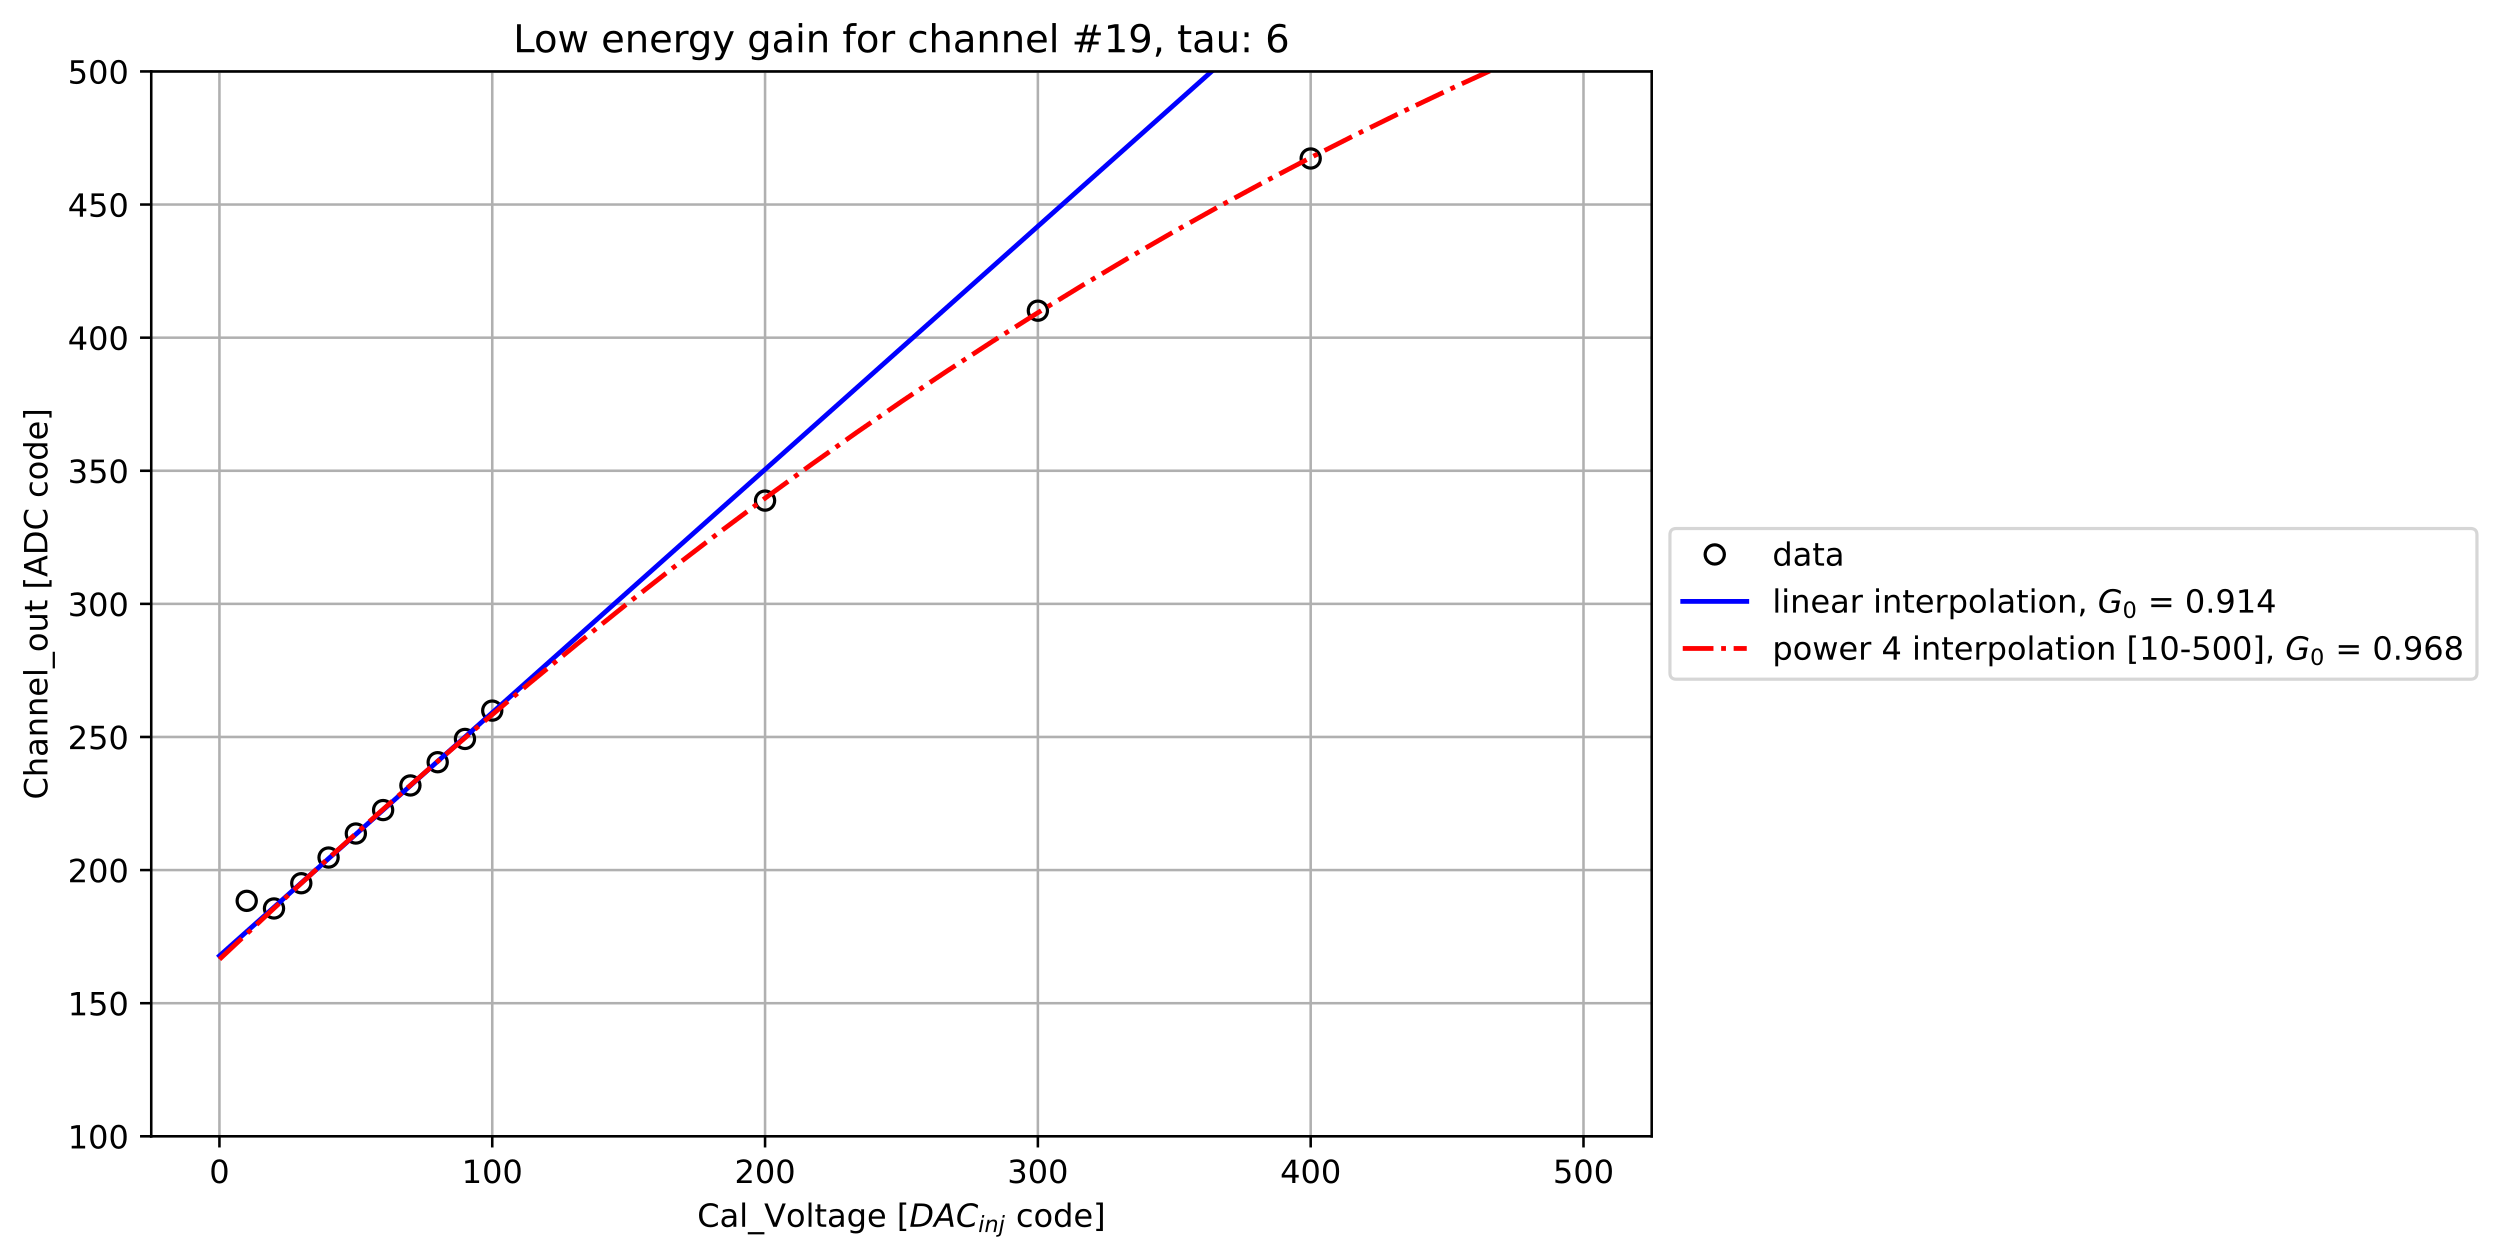 <?xml version="1.0" encoding="utf-8" standalone="no"?>
<!DOCTYPE svg PUBLIC "-//W3C//DTD SVG 1.1//EN"
  "http://www.w3.org/Graphics/SVG/1.1/DTD/svg11.dtd">
<!-- Created with matplotlib (https://matplotlib.org/) -->
<svg height="393.536pt" version="1.1" viewBox="0 0 780.96 393.536" width="780.96pt" xmlns="http://www.w3.org/2000/svg" xmlns:xlink="http://www.w3.org/1999/xlink">
 <defs>
  <style type="text/css">*{stroke-linecap:butt;stroke-linejoin:round;}</style>
 </defs>
 <g id="figure_1">
  <g id="patch_1">
   <path d="M 0 393.536 
L 780.96 393.536 
L 780.96 0 
L 0 0 
z
" style="fill:#ffffff;"/>
  </g>
  <g id="axes_1">
   <g id="patch_2">
    <path d="M 47.244 354.958 
L 515.964 354.958 
L 515.964 22.318 
L 47.244 22.318 
z
" style="fill:#ffffff;"/>
   </g>
   <g id="matplotlib.axis_1">
    <g id="xtick_1">
     <g id="line2d_1">
      <path clip-path="url(#p92544833b2)" d="M 68.549 354.958 
L 68.549 22.318 
" style="fill:none;stroke:#b0b0b0;stroke-linecap:square;stroke-width:0.8;"/>
     </g>
     <g id="line2d_2">
      <defs>
       <path d="M 0 0 
L 0 3.5 
" id="mc276b6a762" style="stroke:#000000;stroke-width:0.8;"/>
      </defs>
      <g>
       <use style="stroke:#000000;stroke-width:0.8;" x="68.549" xlink:href="#mc276b6a762" y="354.958"/>
      </g>
     </g>
     <g id="text_1">
      <!-- 0 -->
      <g transform="translate(65.368 369.557)scale(0.1 -0.1)">
       <defs>
        <path d="M 31.781 66.406 
Q 24.172 66.406 20.328 58.906 
Q 16.5 51.422 16.5 36.375 
Q 16.5 21.391 20.328 13.891 
Q 24.172 6.391 31.781 6.391 
Q 39.453 6.391 43.281 13.891 
Q 47.125 21.391 47.125 36.375 
Q 47.125 51.422 43.281 58.906 
Q 39.453 66.406 31.781 66.406 
z
M 31.781 74.219 
Q 44.047 74.219 50.516 64.516 
Q 56.984 54.828 56.984 36.375 
Q 56.984 17.969 50.516 8.266 
Q 44.047 -1.422 31.781 -1.422 
Q 19.531 -1.422 13.062 8.266 
Q 6.594 17.969 6.594 36.375 
Q 6.594 54.828 13.062 64.516 
Q 19.531 74.219 31.781 74.219 
z
" id="DejaVuSans-48"/>
       </defs>
       <use xlink:href="#DejaVuSans-48"/>
      </g>
     </g>
    </g>
    <g id="xtick_2">
     <g id="line2d_3">
      <path clip-path="url(#p92544833b2)" d="M 153.771 354.958 
L 153.771 22.318 
" style="fill:none;stroke:#b0b0b0;stroke-linecap:square;stroke-width:0.8;"/>
     </g>
     <g id="line2d_4">
      <g>
       <use style="stroke:#000000;stroke-width:0.8;" x="153.771" xlink:href="#mc276b6a762" y="354.958"/>
      </g>
     </g>
     <g id="text_2">
      <!-- 100 -->
      <g transform="translate(144.227 369.557)scale(0.1 -0.1)">
       <defs>
        <path d="M 12.406 8.297 
L 28.516 8.297 
L 28.516 63.922 
L 10.984 60.406 
L 10.984 69.391 
L 28.422 72.906 
L 38.281 72.906 
L 38.281 8.297 
L 54.391 8.297 
L 54.391 0 
L 12.406 0 
z
" id="DejaVuSans-49"/>
       </defs>
       <use xlink:href="#DejaVuSans-49"/>
       <use x="63.623" xlink:href="#DejaVuSans-48"/>
       <use x="127.246" xlink:href="#DejaVuSans-48"/>
      </g>
     </g>
    </g>
    <g id="xtick_3">
     <g id="line2d_5">
      <path clip-path="url(#p92544833b2)" d="M 238.993 354.958 
L 238.993 22.318 
" style="fill:none;stroke:#b0b0b0;stroke-linecap:square;stroke-width:0.8;"/>
     </g>
     <g id="line2d_6">
      <g>
       <use style="stroke:#000000;stroke-width:0.8;" x="238.993" xlink:href="#mc276b6a762" y="354.958"/>
      </g>
     </g>
     <g id="text_3">
      <!-- 200 -->
      <g transform="translate(229.449 369.557)scale(0.1 -0.1)">
       <defs>
        <path d="M 19.188 8.297 
L 53.609 8.297 
L 53.609 0 
L 7.328 0 
L 7.328 8.297 
Q 12.938 14.109 22.625 23.891 
Q 32.328 33.688 34.812 36.531 
Q 39.547 41.844 41.422 45.531 
Q 43.312 49.219 43.312 52.781 
Q 43.312 58.594 39.234 62.25 
Q 35.156 65.922 28.609 65.922 
Q 23.969 65.922 18.812 64.312 
Q 13.672 62.703 7.812 59.422 
L 7.812 69.391 
Q 13.766 71.781 18.938 73 
Q 24.125 74.219 28.422 74.219 
Q 39.75 74.219 46.484 68.547 
Q 53.219 62.891 53.219 53.422 
Q 53.219 48.922 51.531 44.891 
Q 49.859 40.875 45.406 35.406 
Q 44.188 33.984 37.641 27.219 
Q 31.109 20.453 19.188 8.297 
z
" id="DejaVuSans-50"/>
       </defs>
       <use xlink:href="#DejaVuSans-50"/>
       <use x="63.623" xlink:href="#DejaVuSans-48"/>
       <use x="127.246" xlink:href="#DejaVuSans-48"/>
      </g>
     </g>
    </g>
    <g id="xtick_4">
     <g id="line2d_7">
      <path clip-path="url(#p92544833b2)" d="M 324.215 354.958 
L 324.215 22.318 
" style="fill:none;stroke:#b0b0b0;stroke-linecap:square;stroke-width:0.8;"/>
     </g>
     <g id="line2d_8">
      <g>
       <use style="stroke:#000000;stroke-width:0.8;" x="324.215" xlink:href="#mc276b6a762" y="354.958"/>
      </g>
     </g>
     <g id="text_4">
      <!-- 300 -->
      <g transform="translate(314.671 369.557)scale(0.1 -0.1)">
       <defs>
        <path d="M 40.578 39.312 
Q 47.656 37.797 51.625 33 
Q 55.609 28.219 55.609 21.188 
Q 55.609 10.406 48.188 4.484 
Q 40.766 -1.422 27.094 -1.422 
Q 22.516 -1.422 17.656 -0.516 
Q 12.797 0.391 7.625 2.203 
L 7.625 11.719 
Q 11.719 9.328 16.594 8.109 
Q 21.484 6.891 26.812 6.891 
Q 36.078 6.891 40.938 10.547 
Q 45.797 14.203 45.797 21.188 
Q 45.797 27.641 41.281 31.266 
Q 36.766 34.906 28.719 34.906 
L 20.219 34.906 
L 20.219 43.016 
L 29.109 43.016 
Q 36.375 43.016 40.234 45.922 
Q 44.094 48.828 44.094 54.297 
Q 44.094 59.906 40.109 62.906 
Q 36.141 65.922 28.719 65.922 
Q 24.656 65.922 20.016 65.031 
Q 15.375 64.156 9.812 62.312 
L 9.812 71.094 
Q 15.438 72.656 20.344 73.438 
Q 25.25 74.219 29.594 74.219 
Q 40.828 74.219 47.359 69.109 
Q 53.906 64.016 53.906 55.328 
Q 53.906 49.266 50.438 45.094 
Q 46.969 40.922 40.578 39.312 
z
" id="DejaVuSans-51"/>
       </defs>
       <use xlink:href="#DejaVuSans-51"/>
       <use x="63.623" xlink:href="#DejaVuSans-48"/>
       <use x="127.246" xlink:href="#DejaVuSans-48"/>
      </g>
     </g>
    </g>
    <g id="xtick_5">
     <g id="line2d_9">
      <path clip-path="url(#p92544833b2)" d="M 409.436 354.958 
L 409.436 22.318 
" style="fill:none;stroke:#b0b0b0;stroke-linecap:square;stroke-width:0.8;"/>
     </g>
     <g id="line2d_10">
      <g>
       <use style="stroke:#000000;stroke-width:0.8;" x="409.436" xlink:href="#mc276b6a762" y="354.958"/>
      </g>
     </g>
     <g id="text_5">
      <!-- 400 -->
      <g transform="translate(399.893 369.557)scale(0.1 -0.1)">
       <defs>
        <path d="M 37.797 64.312 
L 12.891 25.391 
L 37.797 25.391 
z
M 35.203 72.906 
L 47.609 72.906 
L 47.609 25.391 
L 58.016 25.391 
L 58.016 17.188 
L 47.609 17.188 
L 47.609 0 
L 37.797 0 
L 37.797 17.188 
L 4.891 17.188 
L 4.891 26.703 
z
" id="DejaVuSans-52"/>
       </defs>
       <use xlink:href="#DejaVuSans-52"/>
       <use x="63.623" xlink:href="#DejaVuSans-48"/>
       <use x="127.246" xlink:href="#DejaVuSans-48"/>
      </g>
     </g>
    </g>
    <g id="xtick_6">
     <g id="line2d_11">
      <path clip-path="url(#p92544833b2)" d="M 494.658 354.958 
L 494.658 22.318 
" style="fill:none;stroke:#b0b0b0;stroke-linecap:square;stroke-width:0.8;"/>
     </g>
     <g id="line2d_12">
      <g>
       <use style="stroke:#000000;stroke-width:0.8;" x="494.658" xlink:href="#mc276b6a762" y="354.958"/>
      </g>
     </g>
     <g id="text_6">
      <!-- 500 -->
      <g transform="translate(485.115 369.557)scale(0.1 -0.1)">
       <defs>
        <path d="M 10.797 72.906 
L 49.516 72.906 
L 49.516 64.594 
L 19.828 64.594 
L 19.828 46.734 
Q 21.969 47.469 24.109 47.828 
Q 26.266 48.188 28.422 48.188 
Q 40.625 48.188 47.75 41.5 
Q 54.891 34.812 54.891 23.391 
Q 54.891 11.625 47.562 5.094 
Q 40.234 -1.422 26.906 -1.422 
Q 22.312 -1.422 17.547 -0.641 
Q 12.797 0.141 7.719 1.703 
L 7.719 11.625 
Q 12.109 9.234 16.797 8.062 
Q 21.484 6.891 26.703 6.891 
Q 35.156 6.891 40.078 11.328 
Q 45.016 15.766 45.016 23.391 
Q 45.016 31 40.078 35.438 
Q 35.156 39.891 26.703 39.891 
Q 22.75 39.891 18.812 39.016 
Q 14.891 38.141 10.797 36.281 
z
" id="DejaVuSans-53"/>
       </defs>
       <use xlink:href="#DejaVuSans-53"/>
       <use x="63.623" xlink:href="#DejaVuSans-48"/>
       <use x="127.246" xlink:href="#DejaVuSans-48"/>
      </g>
     </g>
    </g>
    <g id="text_7">
     <!-- Cal_Voltage [$DAC_{inj}$ code] -->
     <g transform="translate(217.804 383.236)scale(0.1 -0.1)">
      <defs>
       <path d="M 64.406 67.281 
L 64.406 56.891 
Q 59.422 61.531 53.781 63.812 
Q 48.141 66.109 41.797 66.109 
Q 29.297 66.109 22.656 58.469 
Q 16.016 50.828 16.016 36.375 
Q 16.016 21.969 22.656 14.328 
Q 29.297 6.688 41.797 6.688 
Q 48.141 6.688 53.781 8.984 
Q 59.422 11.281 64.406 15.922 
L 64.406 5.609 
Q 59.234 2.094 53.438 0.328 
Q 47.656 -1.422 41.219 -1.422 
Q 24.656 -1.422 15.125 8.703 
Q 5.609 18.844 5.609 36.375 
Q 5.609 53.953 15.125 64.078 
Q 24.656 74.219 41.219 74.219 
Q 47.75 74.219 53.531 72.484 
Q 59.328 70.75 64.406 67.281 
z
" id="DejaVuSans-67"/>
       <path d="M 34.281 27.484 
Q 23.391 27.484 19.188 25 
Q 14.984 22.516 14.984 16.5 
Q 14.984 11.719 18.141 8.906 
Q 21.297 6.109 26.703 6.109 
Q 34.188 6.109 38.703 11.406 
Q 43.219 16.703 43.219 25.484 
L 43.219 27.484 
z
M 52.203 31.203 
L 52.203 0 
L 43.219 0 
L 43.219 8.297 
Q 40.141 3.328 35.547 0.953 
Q 30.953 -1.422 24.312 -1.422 
Q 15.922 -1.422 10.953 3.297 
Q 6 8.016 6 15.922 
Q 6 25.141 12.172 29.828 
Q 18.359 34.516 30.609 34.516 
L 43.219 34.516 
L 43.219 35.406 
Q 43.219 41.609 39.141 45 
Q 35.062 48.391 27.688 48.391 
Q 23 48.391 18.547 47.266 
Q 14.109 46.141 10.016 43.891 
L 10.016 52.203 
Q 14.938 54.109 19.578 55.047 
Q 24.219 56 28.609 56 
Q 40.484 56 46.344 49.844 
Q 52.203 43.703 52.203 31.203 
z
" id="DejaVuSans-97"/>
       <path d="M 9.422 75.984 
L 18.406 75.984 
L 18.406 0 
L 9.422 0 
z
" id="DejaVuSans-108"/>
       <path d="M 50.984 -16.609 
L 50.984 -23.578 
L -0.984 -23.578 
L -0.984 -16.609 
z
" id="DejaVuSans-95"/>
       <path d="M 28.609 0 
L 0.781 72.906 
L 11.078 72.906 
L 34.188 11.531 
L 57.328 72.906 
L 67.578 72.906 
L 39.797 0 
z
" id="DejaVuSans-86"/>
       <path d="M 30.609 48.391 
Q 23.391 48.391 19.188 42.75 
Q 14.984 37.109 14.984 27.297 
Q 14.984 17.484 19.156 11.844 
Q 23.344 6.203 30.609 6.203 
Q 37.797 6.203 41.984 11.859 
Q 46.188 17.531 46.188 27.297 
Q 46.188 37.016 41.984 42.703 
Q 37.797 48.391 30.609 48.391 
z
M 30.609 56 
Q 42.328 56 49.016 48.375 
Q 55.719 40.766 55.719 27.297 
Q 55.719 13.875 49.016 6.219 
Q 42.328 -1.422 30.609 -1.422 
Q 18.844 -1.422 12.172 6.219 
Q 5.516 13.875 5.516 27.297 
Q 5.516 40.766 12.172 48.375 
Q 18.844 56 30.609 56 
z
" id="DejaVuSans-111"/>
       <path d="M 18.312 70.219 
L 18.312 54.688 
L 36.812 54.688 
L 36.812 47.703 
L 18.312 47.703 
L 18.312 18.016 
Q 18.312 11.328 20.141 9.422 
Q 21.969 7.516 27.594 7.516 
L 36.812 7.516 
L 36.812 0 
L 27.594 0 
Q 17.188 0 13.234 3.875 
Q 9.281 7.766 9.281 18.016 
L 9.281 47.703 
L 2.688 47.703 
L 2.688 54.688 
L 9.281 54.688 
L 9.281 70.219 
z
" id="DejaVuSans-116"/>
       <path d="M 45.406 27.984 
Q 45.406 37.75 41.375 43.109 
Q 37.359 48.484 30.078 48.484 
Q 22.859 48.484 18.828 43.109 
Q 14.797 37.75 14.797 27.984 
Q 14.797 18.266 18.828 12.891 
Q 22.859 7.516 30.078 7.516 
Q 37.359 7.516 41.375 12.891 
Q 45.406 18.266 45.406 27.984 
z
M 54.391 6.781 
Q 54.391 -7.172 48.188 -13.984 
Q 42 -20.797 29.203 -20.797 
Q 24.469 -20.797 20.266 -20.094 
Q 16.062 -19.391 12.109 -17.922 
L 12.109 -9.188 
Q 16.062 -11.328 19.922 -12.344 
Q 23.781 -13.375 27.781 -13.375 
Q 36.625 -13.375 41.016 -8.766 
Q 45.406 -4.156 45.406 5.172 
L 45.406 9.625 
Q 42.625 4.781 38.281 2.391 
Q 33.938 0 27.875 0 
Q 17.828 0 11.672 7.656 
Q 5.516 15.328 5.516 27.984 
Q 5.516 40.672 11.672 48.328 
Q 17.828 56 27.875 56 
Q 33.938 56 38.281 53.609 
Q 42.625 51.219 45.406 46.391 
L 45.406 54.688 
L 54.391 54.688 
z
" id="DejaVuSans-103"/>
       <path d="M 56.203 29.594 
L 56.203 25.203 
L 14.891 25.203 
Q 15.484 15.922 20.484 11.062 
Q 25.484 6.203 34.422 6.203 
Q 39.594 6.203 44.453 7.469 
Q 49.312 8.734 54.109 11.281 
L 54.109 2.781 
Q 49.266 0.734 44.188 -0.344 
Q 39.109 -1.422 33.891 -1.422 
Q 20.797 -1.422 13.156 6.188 
Q 5.516 13.812 5.516 26.812 
Q 5.516 40.234 12.766 48.109 
Q 20.016 56 32.328 56 
Q 43.359 56 49.781 48.891 
Q 56.203 41.797 56.203 29.594 
z
M 47.219 32.234 
Q 47.125 39.594 43.094 43.984 
Q 39.062 48.391 32.422 48.391 
Q 24.906 48.391 20.391 44.141 
Q 15.875 39.891 15.188 32.172 
z
" id="DejaVuSans-101"/>
       <path id="DejaVuSans-32"/>
       <path d="M 8.594 75.984 
L 29.297 75.984 
L 29.297 69 
L 17.578 69 
L 17.578 -6.203 
L 29.297 -6.203 
L 29.297 -13.188 
L 8.594 -13.188 
z
" id="DejaVuSans-91"/>
       <path d="M 16.891 72.906 
L 38.094 72.906 
Q 54.984 72.906 63.594 65.75 
Q 72.219 58.594 72.219 44.484 
Q 72.219 35.156 68.938 26.531 
Q 65.672 17.922 59.906 12.016 
Q 54.109 5.953 45.172 2.969 
Q 36.234 0 24.031 0 
L 2.688 0 
z
M 25.203 64.797 
L 14.203 8.109 
L 27.094 8.109 
Q 43.656 8.109 52.734 17.625 
Q 61.812 27.156 61.812 44.484 
Q 61.812 54.984 55.953 59.891 
Q 50.094 64.797 37.594 64.797 
z
" id="DejaVuSans-Oblique-68"/>
       <path d="M 36.812 72.906 
L 48 72.906 
L 61.531 0 
L 51.219 0 
L 48.188 18.703 
L 15.375 18.703 
L 5.078 0 
L -5.328 0 
z
M 40.375 63.188 
L 19.922 26.906 
L 46.688 26.906 
z
" id="DejaVuSans-Oblique-65"/>
       <path d="M 69.484 67.281 
L 67.484 56.891 
Q 62.797 61.625 57.547 63.922 
Q 52.297 66.219 46.188 66.219 
Q 37.844 66.219 31.516 62.203 
Q 25.203 58.203 20.609 50 
Q 17.672 44.734 16.125 38.844 
Q 14.594 32.953 14.594 27 
Q 14.594 17.047 19.75 11.812 
Q 24.906 6.594 34.719 6.594 
Q 41.5 6.594 47.75 8.766 
Q 54 10.938 59.906 15.281 
L 57.625 3.609 
Q 51.812 1.125 45.875 -0.141 
Q 39.938 -1.422 33.984 -1.422 
Q 19.969 -1.422 12.078 6.188 
Q 4.203 13.812 4.203 27.391 
Q 4.203 36.078 7.203 44.469 
Q 10.203 52.875 15.828 59.812 
Q 21.781 67.188 29.422 70.703 
Q 37.062 74.219 47.219 74.219 
Q 53.469 74.219 59.062 72.484 
Q 64.656 70.75 69.484 67.281 
z
" id="DejaVuSans-Oblique-67"/>
       <path d="M 18.312 75.984 
L 27.297 75.984 
L 25.094 64.594 
L 16.109 64.594 
z
M 14.203 54.688 
L 23.188 54.688 
L 12.5 0 
L 3.516 0 
z
" id="DejaVuSans-Oblique-105"/>
       <path d="M 55.719 33.016 
L 49.312 0 
L 40.281 0 
L 46.688 32.672 
Q 47.125 34.969 47.359 36.719 
Q 47.609 38.484 47.609 39.5 
Q 47.609 43.609 45.016 45.891 
Q 42.438 48.188 37.797 48.188 
Q 30.562 48.188 25.344 43.375 
Q 20.125 38.578 18.5 30.328 
L 12.5 0 
L 3.516 0 
L 14.109 54.688 
L 23.094 54.688 
L 21.297 46.094 
Q 25.047 50.828 30.312 53.406 
Q 35.594 56 41.406 56 
Q 48.641 56 52.609 52.094 
Q 56.594 48.188 56.594 41.109 
Q 56.594 39.359 56.375 37.359 
Q 56.156 35.359 55.719 33.016 
z
" id="DejaVuSans-Oblique-110"/>
       <path d="M 14.5 54.688 
L 23.484 54.688 
L 12.703 -0.984 
L 12.641 -1.219 
Q 10.844 -10.547 8.5 -14.016 
Q 6.297 -17.281 2.062 -19.031 
Q -2.156 -20.797 -7.906 -20.797 
L -11.281 -20.797 
L -9.812 -13.188 
L -7.516 -13.188 
Q -2.25 -13.188 -0.016 -10.984 
Q 2.203 -8.797 3.719 -0.984 
z
M 18.703 75.984 
L 27.688 75.984 
L 25.484 64.594 
L 16.5 64.594 
z
" id="DejaVuSans-Oblique-106"/>
       <path d="M 48.781 52.594 
L 48.781 44.188 
Q 44.969 46.297 41.141 47.344 
Q 37.312 48.391 33.406 48.391 
Q 24.656 48.391 19.812 42.844 
Q 14.984 37.312 14.984 27.297 
Q 14.984 17.281 19.812 11.734 
Q 24.656 6.203 33.406 6.203 
Q 37.312 6.203 41.141 7.25 
Q 44.969 8.297 48.781 10.406 
L 48.781 2.094 
Q 45.016 0.344 40.984 -0.531 
Q 36.969 -1.422 32.422 -1.422 
Q 20.062 -1.422 12.781 6.344 
Q 5.516 14.109 5.516 27.297 
Q 5.516 40.672 12.859 48.328 
Q 20.219 56 33.016 56 
Q 37.156 56 41.109 55.141 
Q 45.062 54.297 48.781 52.594 
z
" id="DejaVuSans-99"/>
       <path d="M 45.406 46.391 
L 45.406 75.984 
L 54.391 75.984 
L 54.391 0 
L 45.406 0 
L 45.406 8.203 
Q 42.578 3.328 38.25 0.953 
Q 33.938 -1.422 27.875 -1.422 
Q 17.969 -1.422 11.734 6.484 
Q 5.516 14.406 5.516 27.297 
Q 5.516 40.188 11.734 48.094 
Q 17.969 56 27.875 56 
Q 33.938 56 38.25 53.625 
Q 42.578 51.266 45.406 46.391 
z
M 14.797 27.297 
Q 14.797 17.391 18.875 11.75 
Q 22.953 6.109 30.078 6.109 
Q 37.203 6.109 41.297 11.75 
Q 45.406 17.391 45.406 27.297 
Q 45.406 37.203 41.297 42.844 
Q 37.203 48.484 30.078 48.484 
Q 22.953 48.484 18.875 42.844 
Q 14.797 37.203 14.797 27.297 
z
" id="DejaVuSans-100"/>
       <path d="M 30.422 75.984 
L 30.422 -13.188 
L 9.719 -13.188 
L 9.719 -6.203 
L 21.391 -6.203 
L 21.391 69 
L 9.719 69 
L 9.719 75.984 
z
" id="DejaVuSans-93"/>
      </defs>
      <use transform="translate(0 0.016)" xlink:href="#DejaVuSans-67"/>
      <use transform="translate(69.824 0.016)" xlink:href="#DejaVuSans-97"/>
      <use transform="translate(131.104 0.016)" xlink:href="#DejaVuSans-108"/>
      <use transform="translate(158.887 0.016)" xlink:href="#DejaVuSans-95"/>
      <use transform="translate(208.887 0.016)" xlink:href="#DejaVuSans-86"/>
      <use transform="translate(277.295 0.016)" xlink:href="#DejaVuSans-111"/>
      <use transform="translate(338.477 0.016)" xlink:href="#DejaVuSans-108"/>
      <use transform="translate(366.26 0.016)" xlink:href="#DejaVuSans-116"/>
      <use transform="translate(405.469 0.016)" xlink:href="#DejaVuSans-97"/>
      <use transform="translate(466.748 0.016)" xlink:href="#DejaVuSans-103"/>
      <use transform="translate(530.225 0.016)" xlink:href="#DejaVuSans-101"/>
      <use transform="translate(591.748 0.016)" xlink:href="#DejaVuSans-32"/>
      <use transform="translate(623.535 0.016)" xlink:href="#DejaVuSans-91"/>
      <use transform="translate(662.549 0.016)" xlink:href="#DejaVuSans-Oblique-68"/>
      <use transform="translate(739.551 0.016)" xlink:href="#DejaVuSans-Oblique-65"/>
      <use transform="translate(807.959 0.016)" xlink:href="#DejaVuSans-Oblique-67"/>
      <use transform="translate(877.783 -16.391)scale(0.7)" xlink:href="#DejaVuSans-Oblique-105"/>
      <use transform="translate(897.231 -16.391)scale(0.7)" xlink:href="#DejaVuSans-Oblique-110"/>
      <use transform="translate(941.597 -16.391)scale(0.7)" xlink:href="#DejaVuSans-Oblique-106"/>
      <use transform="translate(963.779 0.016)" xlink:href="#DejaVuSans-32"/>
      <use transform="translate(995.566 0.016)" xlink:href="#DejaVuSans-99"/>
      <use transform="translate(1050.547 0.016)" xlink:href="#DejaVuSans-111"/>
      <use transform="translate(1111.729 0.016)" xlink:href="#DejaVuSans-100"/>
      <use transform="translate(1175.205 0.016)" xlink:href="#DejaVuSans-101"/>
      <use transform="translate(1236.729 0.016)" xlink:href="#DejaVuSans-93"/>
     </g>
    </g>
   </g>
   <g id="matplotlib.axis_2">
    <g id="ytick_1">
     <g id="line2d_13">
      <path clip-path="url(#p92544833b2)" d="M 47.244 354.958 
L 515.964 354.958 
" style="fill:none;stroke:#b0b0b0;stroke-linecap:square;stroke-width:0.8;"/>
     </g>
     <g id="line2d_14">
      <defs>
       <path d="M 0 0 
L -3.5 0 
" id="m559d0ac966" style="stroke:#000000;stroke-width:0.8;"/>
      </defs>
      <g>
       <use style="stroke:#000000;stroke-width:0.8;" x="47.244" xlink:href="#m559d0ac966" y="354.958"/>
      </g>
     </g>
     <g id="text_8">
      <!-- 100 -->
      <g transform="translate(21.156 358.757)scale(0.1 -0.1)">
       <use xlink:href="#DejaVuSans-49"/>
       <use x="63.623" xlink:href="#DejaVuSans-48"/>
       <use x="127.246" xlink:href="#DejaVuSans-48"/>
      </g>
     </g>
    </g>
    <g id="ytick_2">
     <g id="line2d_15">
      <path clip-path="url(#p92544833b2)" d="M 47.244 313.378 
L 515.964 313.378 
" style="fill:none;stroke:#b0b0b0;stroke-linecap:square;stroke-width:0.8;"/>
     </g>
     <g id="line2d_16">
      <g>
       <use style="stroke:#000000;stroke-width:0.8;" x="47.244" xlink:href="#m559d0ac966" y="313.378"/>
      </g>
     </g>
     <g id="text_9">
      <!-- 150 -->
      <g transform="translate(21.156 317.177)scale(0.1 -0.1)">
       <use xlink:href="#DejaVuSans-49"/>
       <use x="63.623" xlink:href="#DejaVuSans-53"/>
       <use x="127.246" xlink:href="#DejaVuSans-48"/>
      </g>
     </g>
    </g>
    <g id="ytick_3">
     <g id="line2d_17">
      <path clip-path="url(#p92544833b2)" d="M 47.244 271.798 
L 515.964 271.798 
" style="fill:none;stroke:#b0b0b0;stroke-linecap:square;stroke-width:0.8;"/>
     </g>
     <g id="line2d_18">
      <g>
       <use style="stroke:#000000;stroke-width:0.8;" x="47.244" xlink:href="#m559d0ac966" y="271.798"/>
      </g>
     </g>
     <g id="text_10">
      <!-- 200 -->
      <g transform="translate(21.156 275.597)scale(0.1 -0.1)">
       <use xlink:href="#DejaVuSans-50"/>
       <use x="63.623" xlink:href="#DejaVuSans-48"/>
       <use x="127.246" xlink:href="#DejaVuSans-48"/>
      </g>
     </g>
    </g>
    <g id="ytick_4">
     <g id="line2d_19">
      <path clip-path="url(#p92544833b2)" d="M 47.244 230.218 
L 515.964 230.218 
" style="fill:none;stroke:#b0b0b0;stroke-linecap:square;stroke-width:0.8;"/>
     </g>
     <g id="line2d_20">
      <g>
       <use style="stroke:#000000;stroke-width:0.8;" x="47.244" xlink:href="#m559d0ac966" y="230.218"/>
      </g>
     </g>
     <g id="text_11">
      <!-- 250 -->
      <g transform="translate(21.156 234.017)scale(0.1 -0.1)">
       <use xlink:href="#DejaVuSans-50"/>
       <use x="63.623" xlink:href="#DejaVuSans-53"/>
       <use x="127.246" xlink:href="#DejaVuSans-48"/>
      </g>
     </g>
    </g>
    <g id="ytick_5">
     <g id="line2d_21">
      <path clip-path="url(#p92544833b2)" d="M 47.244 188.638 
L 515.964 188.638 
" style="fill:none;stroke:#b0b0b0;stroke-linecap:square;stroke-width:0.8;"/>
     </g>
     <g id="line2d_22">
      <g>
       <use style="stroke:#000000;stroke-width:0.8;" x="47.244" xlink:href="#m559d0ac966" y="188.638"/>
      </g>
     </g>
     <g id="text_12">
      <!-- 300 -->
      <g transform="translate(21.156 192.437)scale(0.1 -0.1)">
       <use xlink:href="#DejaVuSans-51"/>
       <use x="63.623" xlink:href="#DejaVuSans-48"/>
       <use x="127.246" xlink:href="#DejaVuSans-48"/>
      </g>
     </g>
    </g>
    <g id="ytick_6">
     <g id="line2d_23">
      <path clip-path="url(#p92544833b2)" d="M 47.244 147.058 
L 515.964 147.058 
" style="fill:none;stroke:#b0b0b0;stroke-linecap:square;stroke-width:0.8;"/>
     </g>
     <g id="line2d_24">
      <g>
       <use style="stroke:#000000;stroke-width:0.8;" x="47.244" xlink:href="#m559d0ac966" y="147.058"/>
      </g>
     </g>
     <g id="text_13">
      <!-- 350 -->
      <g transform="translate(21.156 150.857)scale(0.1 -0.1)">
       <use xlink:href="#DejaVuSans-51"/>
       <use x="63.623" xlink:href="#DejaVuSans-53"/>
       <use x="127.246" xlink:href="#DejaVuSans-48"/>
      </g>
     </g>
    </g>
    <g id="ytick_7">
     <g id="line2d_25">
      <path clip-path="url(#p92544833b2)" d="M 47.244 105.478 
L 515.964 105.478 
" style="fill:none;stroke:#b0b0b0;stroke-linecap:square;stroke-width:0.8;"/>
     </g>
     <g id="line2d_26">
      <g>
       <use style="stroke:#000000;stroke-width:0.8;" x="47.244" xlink:href="#m559d0ac966" y="105.478"/>
      </g>
     </g>
     <g id="text_14">
      <!-- 400 -->
      <g transform="translate(21.156 109.277)scale(0.1 -0.1)">
       <use xlink:href="#DejaVuSans-52"/>
       <use x="63.623" xlink:href="#DejaVuSans-48"/>
       <use x="127.246" xlink:href="#DejaVuSans-48"/>
      </g>
     </g>
    </g>
    <g id="ytick_8">
     <g id="line2d_27">
      <path clip-path="url(#p92544833b2)" d="M 47.244 63.898 
L 515.964 63.898 
" style="fill:none;stroke:#b0b0b0;stroke-linecap:square;stroke-width:0.8;"/>
     </g>
     <g id="line2d_28">
      <g>
       <use style="stroke:#000000;stroke-width:0.8;" x="47.244" xlink:href="#m559d0ac966" y="63.898"/>
      </g>
     </g>
     <g id="text_15">
      <!-- 450 -->
      <g transform="translate(21.156 67.697)scale(0.1 -0.1)">
       <use xlink:href="#DejaVuSans-52"/>
       <use x="63.623" xlink:href="#DejaVuSans-53"/>
       <use x="127.246" xlink:href="#DejaVuSans-48"/>
      </g>
     </g>
    </g>
    <g id="ytick_9">
     <g id="line2d_29">
      <path clip-path="url(#p92544833b2)" d="M 47.244 22.318 
L 515.964 22.318 
" style="fill:none;stroke:#b0b0b0;stroke-linecap:square;stroke-width:0.8;"/>
     </g>
     <g id="line2d_30">
      <g>
       <use style="stroke:#000000;stroke-width:0.8;" x="47.244" xlink:href="#m559d0ac966" y="22.318"/>
      </g>
     </g>
     <g id="text_16">
      <!-- 500 -->
      <g transform="translate(21.156 26.117)scale(0.1 -0.1)">
       <use xlink:href="#DejaVuSans-53"/>
       <use x="63.623" xlink:href="#DejaVuSans-48"/>
       <use x="127.246" xlink:href="#DejaVuSans-48"/>
      </g>
     </g>
    </g>
    <g id="text_17">
     <!-- Channel_out [ADC code] -->
     <g transform="translate(14.798 249.755)rotate(-90)scale(0.1 -0.1)">
      <defs>
       <path d="M 54.891 33.016 
L 54.891 0 
L 45.906 0 
L 45.906 32.719 
Q 45.906 40.484 42.875 44.328 
Q 39.844 48.188 33.797 48.188 
Q 26.516 48.188 22.312 43.547 
Q 18.109 38.922 18.109 30.906 
L 18.109 0 
L 9.078 0 
L 9.078 75.984 
L 18.109 75.984 
L 18.109 46.188 
Q 21.344 51.125 25.703 53.562 
Q 30.078 56 35.797 56 
Q 45.219 56 50.047 50.172 
Q 54.891 44.344 54.891 33.016 
z
" id="DejaVuSans-104"/>
       <path d="M 54.891 33.016 
L 54.891 0 
L 45.906 0 
L 45.906 32.719 
Q 45.906 40.484 42.875 44.328 
Q 39.844 48.188 33.797 48.188 
Q 26.516 48.188 22.312 43.547 
Q 18.109 38.922 18.109 30.906 
L 18.109 0 
L 9.078 0 
L 9.078 54.688 
L 18.109 54.688 
L 18.109 46.188 
Q 21.344 51.125 25.703 53.562 
Q 30.078 56 35.797 56 
Q 45.219 56 50.047 50.172 
Q 54.891 44.344 54.891 33.016 
z
" id="DejaVuSans-110"/>
       <path d="M 8.5 21.578 
L 8.5 54.688 
L 17.484 54.688 
L 17.484 21.922 
Q 17.484 14.156 20.5 10.266 
Q 23.531 6.391 29.594 6.391 
Q 36.859 6.391 41.078 11.031 
Q 45.312 15.672 45.312 23.688 
L 45.312 54.688 
L 54.297 54.688 
L 54.297 0 
L 45.312 0 
L 45.312 8.406 
Q 42.047 3.422 37.719 1 
Q 33.406 -1.422 27.688 -1.422 
Q 18.266 -1.422 13.375 4.438 
Q 8.5 10.297 8.5 21.578 
z
M 31.109 56 
z
" id="DejaVuSans-117"/>
       <path d="M 34.188 63.188 
L 20.797 26.906 
L 47.609 26.906 
z
M 28.609 72.906 
L 39.797 72.906 
L 67.578 0 
L 57.328 0 
L 50.688 18.703 
L 17.828 18.703 
L 11.188 0 
L 0.781 0 
z
" id="DejaVuSans-65"/>
       <path d="M 19.672 64.797 
L 19.672 8.109 
L 31.594 8.109 
Q 46.688 8.109 53.688 14.938 
Q 60.688 21.781 60.688 36.531 
Q 60.688 51.172 53.688 57.984 
Q 46.688 64.797 31.594 64.797 
z
M 9.812 72.906 
L 30.078 72.906 
Q 51.266 72.906 61.172 64.094 
Q 71.094 55.281 71.094 36.531 
Q 71.094 17.672 61.125 8.828 
Q 51.172 0 30.078 0 
L 9.812 0 
z
" id="DejaVuSans-68"/>
      </defs>
      <use xlink:href="#DejaVuSans-67"/>
      <use x="69.824" xlink:href="#DejaVuSans-104"/>
      <use x="133.203" xlink:href="#DejaVuSans-97"/>
      <use x="194.482" xlink:href="#DejaVuSans-110"/>
      <use x="257.861" xlink:href="#DejaVuSans-110"/>
      <use x="321.24" xlink:href="#DejaVuSans-101"/>
      <use x="382.764" xlink:href="#DejaVuSans-108"/>
      <use x="410.547" xlink:href="#DejaVuSans-95"/>
      <use x="460.547" xlink:href="#DejaVuSans-111"/>
      <use x="521.729" xlink:href="#DejaVuSans-117"/>
      <use x="585.107" xlink:href="#DejaVuSans-116"/>
      <use x="624.316" xlink:href="#DejaVuSans-32"/>
      <use x="656.104" xlink:href="#DejaVuSans-91"/>
      <use x="695.117" xlink:href="#DejaVuSans-65"/>
      <use x="763.525" xlink:href="#DejaVuSans-68"/>
      <use x="840.527" xlink:href="#DejaVuSans-67"/>
      <use x="910.352" xlink:href="#DejaVuSans-32"/>
      <use x="942.139" xlink:href="#DejaVuSans-99"/>
      <use x="997.119" xlink:href="#DejaVuSans-111"/>
      <use x="1058.301" xlink:href="#DejaVuSans-100"/>
      <use x="1121.777" xlink:href="#DejaVuSans-101"/>
      <use x="1183.301" xlink:href="#DejaVuSans-93"/>
     </g>
    </g>
   </g>
   <g id="line2d_31">
    <defs>
     <path d="M 0 3 
C 0.796 3 1.559 2.684 2.121 2.121 
C 2.684 1.559 3 0.796 3 0 
C 3 -0.796 2.684 -1.559 2.121 -2.121 
C 1.559 -2.684 0.796 -3 0 -3 
C -0.796 -3 -1.559 -2.684 -2.121 -2.121 
C -2.684 -1.559 -3 -0.796 -3 0 
C -3 0.796 -2.684 1.559 -2.121 2.121 
C -1.559 2.684 -0.796 3 0 3 
z
" id="m570e52e4c2" style="stroke:#000000;"/>
    </defs>
    <g clip-path="url(#p92544833b2)">
     <use style="fill-opacity:0;stroke:#000000;" x="77.071" xlink:href="#m570e52e4c2" y="281.411"/>
     <use style="fill-opacity:0;stroke:#000000;" x="85.594" xlink:href="#m570e52e4c2" y="283.79"/>
     <use style="fill-opacity:0;stroke:#000000;" x="94.116" xlink:href="#m570e52e4c2" y="275.906"/>
     <use style="fill-opacity:0;stroke:#000000;" x="102.638" xlink:href="#m570e52e4c2" y="267.881"/>
     <use style="fill-opacity:0;stroke:#000000;" x="111.16" xlink:href="#m570e52e4c2" y="260.38"/>
     <use style="fill-opacity:0;stroke:#000000;" x="119.682" xlink:href="#m570e52e4c2" y="253.054"/>
     <use style="fill-opacity:0;stroke:#000000;" x="128.204" xlink:href="#m570e52e4c2" y="245.362"/>
     <use style="fill-opacity:0;stroke:#000000;" x="136.727" xlink:href="#m570e52e4c2" y="238.102"/>
     <use style="fill-opacity:0;stroke:#000000;" x="145.249" xlink:href="#m570e52e4c2" y="230.834"/>
     <use style="fill-opacity:0;stroke:#000000;" x="153.771" xlink:href="#m570e52e4c2" y="221.985"/>
     <use style="fill-opacity:0;stroke:#000000;" x="238.993" xlink:href="#m570e52e4c2" y="156.38"/>
     <use style="fill-opacity:0;stroke:#000000;" x="324.215" xlink:href="#m570e52e4c2" y="97.054"/>
     <use style="fill-opacity:0;stroke:#000000;" x="409.436" xlink:href="#m570e52e4c2" y="49.511"/>
     <use style="fill-opacity:0;stroke:#000000;" x="494.658" xlink:href="#m570e52e4c2" y="9.229"/>
    </g>
   </g>
   <g id="line2d_32">
    <path clip-path="url(#p92544833b2)" d="M 68.549 298.597 
L 404.631 -1 
L 404.631 -1 
" style="fill:none;stroke:#0000ff;stroke-linecap:square;stroke-width:1.5;"/>
   </g>
   <g id="line2d_33">
    <path clip-path="url(#p92544833b2)" d="M 68.549 299.678 
L 85.611 283.718 
L 102.246 268.456 
L 118.454 253.884 
L 134.236 239.988 
L 150.018 226.389 
L 165.373 213.452 
L 180.302 201.158 
L 195.23 189.149 
L 210.159 177.43 
L 224.661 166.326 
L 239.163 155.501 
L 253.666 144.956 
L 267.741 134.991 
L 281.817 125.292 
L 295.893 115.859 
L 309.968 106.69 
L 324.044 97.784 
L 338.12 89.139 
L 352.195 80.752 
L 366.271 72.62 
L 380.347 64.739 
L 394.849 56.876 
L 409.351 49.268 
L 423.853 41.908 
L 438.782 34.584 
L 453.711 27.507 
L 469.066 20.476 
L 484.848 13.499 
L 494.658 9.284 
L 494.658 9.284 
" style="fill:none;stroke:#ff0000;stroke-dasharray:9.6,2.4,1.5,2.4;stroke-dashoffset:0;stroke-width:1.5;"/>
   </g>
   <g id="patch_3">
    <path d="M 47.244 354.958 
L 47.244 22.318 
" style="fill:none;stroke:#000000;stroke-linecap:square;stroke-linejoin:miter;stroke-width:0.8;"/>
   </g>
   <g id="patch_4">
    <path d="M 515.964 354.958 
L 515.964 22.318 
" style="fill:none;stroke:#000000;stroke-linecap:square;stroke-linejoin:miter;stroke-width:0.8;"/>
   </g>
   <g id="patch_5">
    <path d="M 47.244 354.958 
L 515.964 354.958 
" style="fill:none;stroke:#000000;stroke-linecap:square;stroke-linejoin:miter;stroke-width:0.8;"/>
   </g>
   <g id="patch_6">
    <path d="M 47.244 22.318 
L 515.964 22.318 
" style="fill:none;stroke:#000000;stroke-linecap:square;stroke-linejoin:miter;stroke-width:0.8;"/>
   </g>
   <g id="text_18">
    <!-- Low energy gain for channel #19, tau: 6 -->
    <g transform="translate(160.344 16.318)scale(0.12 -0.12)">
     <defs>
      <path d="M 9.812 72.906 
L 19.672 72.906 
L 19.672 8.297 
L 55.172 8.297 
L 55.172 0 
L 9.812 0 
z
" id="DejaVuSans-76"/>
      <path d="M 4.203 54.688 
L 13.188 54.688 
L 24.422 12.016 
L 35.594 54.688 
L 46.188 54.688 
L 57.422 12.016 
L 68.609 54.688 
L 77.594 54.688 
L 63.281 0 
L 52.688 0 
L 40.922 44.828 
L 29.109 0 
L 18.5 0 
z
" id="DejaVuSans-119"/>
      <path d="M 41.109 46.297 
Q 39.594 47.172 37.812 47.578 
Q 36.031 48 33.891 48 
Q 26.266 48 22.188 43.047 
Q 18.109 38.094 18.109 28.812 
L 18.109 0 
L 9.078 0 
L 9.078 54.688 
L 18.109 54.688 
L 18.109 46.188 
Q 20.953 51.172 25.484 53.578 
Q 30.031 56 36.531 56 
Q 37.453 56 38.578 55.875 
Q 39.703 55.766 41.062 55.516 
z
" id="DejaVuSans-114"/>
      <path d="M 32.172 -5.078 
Q 28.375 -14.844 24.75 -17.812 
Q 21.141 -20.797 15.094 -20.797 
L 7.906 -20.797 
L 7.906 -13.281 
L 13.188 -13.281 
Q 16.891 -13.281 18.938 -11.516 
Q 21 -9.766 23.484 -3.219 
L 25.094 0.875 
L 2.984 54.688 
L 12.5 54.688 
L 29.594 11.922 
L 46.688 54.688 
L 56.203 54.688 
z
" id="DejaVuSans-121"/>
      <path d="M 9.422 54.688 
L 18.406 54.688 
L 18.406 0 
L 9.422 0 
z
M 9.422 75.984 
L 18.406 75.984 
L 18.406 64.594 
L 9.422 64.594 
z
" id="DejaVuSans-105"/>
      <path d="M 37.109 75.984 
L 37.109 68.5 
L 28.516 68.5 
Q 23.688 68.5 21.797 66.547 
Q 19.922 64.594 19.922 59.516 
L 19.922 54.688 
L 34.719 54.688 
L 34.719 47.703 
L 19.922 47.703 
L 19.922 0 
L 10.891 0 
L 10.891 47.703 
L 2.297 47.703 
L 2.297 54.688 
L 10.891 54.688 
L 10.891 58.5 
Q 10.891 67.625 15.141 71.797 
Q 19.391 75.984 28.609 75.984 
z
" id="DejaVuSans-102"/>
      <path d="M 51.125 44 
L 36.922 44 
L 32.812 27.688 
L 47.125 27.688 
z
M 43.797 71.781 
L 38.719 51.516 
L 52.984 51.516 
L 58.109 71.781 
L 65.922 71.781 
L 60.891 51.516 
L 76.125 51.516 
L 76.125 44 
L 58.984 44 
L 54.984 27.688 
L 70.516 27.688 
L 70.516 20.219 
L 53.078 20.219 
L 48 0 
L 40.188 0 
L 45.219 20.219 
L 30.906 20.219 
L 25.875 0 
L 18.016 0 
L 23.094 20.219 
L 7.719 20.219 
L 7.719 27.688 
L 24.906 27.688 
L 29 44 
L 13.281 44 
L 13.281 51.516 
L 30.906 51.516 
L 35.891 71.781 
z
" id="DejaVuSans-35"/>
      <path d="M 10.984 1.516 
L 10.984 10.5 
Q 14.703 8.734 18.5 7.812 
Q 22.312 6.891 25.984 6.891 
Q 35.75 6.891 40.891 13.453 
Q 46.047 20.016 46.781 33.406 
Q 43.953 29.203 39.594 26.953 
Q 35.25 24.703 29.984 24.703 
Q 19.047 24.703 12.672 31.312 
Q 6.297 37.938 6.297 49.422 
Q 6.297 60.641 12.938 67.422 
Q 19.578 74.219 30.609 74.219 
Q 43.266 74.219 49.922 64.516 
Q 56.594 54.828 56.594 36.375 
Q 56.594 19.141 48.406 8.859 
Q 40.234 -1.422 26.422 -1.422 
Q 22.703 -1.422 18.891 -0.688 
Q 15.094 0.047 10.984 1.516 
z
M 30.609 32.422 
Q 37.25 32.422 41.125 36.953 
Q 45.016 41.5 45.016 49.422 
Q 45.016 57.281 41.125 61.844 
Q 37.25 66.406 30.609 66.406 
Q 23.969 66.406 20.094 61.844 
Q 16.219 57.281 16.219 49.422 
Q 16.219 41.5 20.094 36.953 
Q 23.969 32.422 30.609 32.422 
z
" id="DejaVuSans-57"/>
      <path d="M 11.719 12.406 
L 22.016 12.406 
L 22.016 4 
L 14.016 -11.625 
L 7.719 -11.625 
L 11.719 4 
z
" id="DejaVuSans-44"/>
      <path d="M 11.719 12.406 
L 22.016 12.406 
L 22.016 0 
L 11.719 0 
z
M 11.719 51.703 
L 22.016 51.703 
L 22.016 39.312 
L 11.719 39.312 
z
" id="DejaVuSans-58"/>
      <path d="M 33.016 40.375 
Q 26.375 40.375 22.484 35.828 
Q 18.609 31.297 18.609 23.391 
Q 18.609 15.531 22.484 10.953 
Q 26.375 6.391 33.016 6.391 
Q 39.656 6.391 43.531 10.953 
Q 47.406 15.531 47.406 23.391 
Q 47.406 31.297 43.531 35.828 
Q 39.656 40.375 33.016 40.375 
z
M 52.594 71.297 
L 52.594 62.312 
Q 48.875 64.062 45.094 64.984 
Q 41.312 65.922 37.594 65.922 
Q 27.828 65.922 22.672 59.328 
Q 17.531 52.734 16.797 39.406 
Q 19.672 43.656 24.016 45.922 
Q 28.375 48.188 33.594 48.188 
Q 44.578 48.188 50.953 41.516 
Q 57.328 34.859 57.328 23.391 
Q 57.328 12.156 50.688 5.359 
Q 44.047 -1.422 33.016 -1.422 
Q 20.359 -1.422 13.672 8.266 
Q 6.984 17.969 6.984 36.375 
Q 6.984 53.656 15.188 63.938 
Q 23.391 74.219 37.203 74.219 
Q 40.922 74.219 44.703 73.484 
Q 48.484 72.75 52.594 71.297 
z
" id="DejaVuSans-54"/>
     </defs>
     <use xlink:href="#DejaVuSans-76"/>
     <use x="53.963" xlink:href="#DejaVuSans-111"/>
     <use x="115.145" xlink:href="#DejaVuSans-119"/>
     <use x="196.932" xlink:href="#DejaVuSans-32"/>
     <use x="228.719" xlink:href="#DejaVuSans-101"/>
     <use x="290.242" xlink:href="#DejaVuSans-110"/>
     <use x="353.621" xlink:href="#DejaVuSans-101"/>
     <use x="415.145" xlink:href="#DejaVuSans-114"/>
     <use x="454.508" xlink:href="#DejaVuSans-103"/>
     <use x="517.984" xlink:href="#DejaVuSans-121"/>
     <use x="577.164" xlink:href="#DejaVuSans-32"/>
     <use x="608.951" xlink:href="#DejaVuSans-103"/>
     <use x="672.428" xlink:href="#DejaVuSans-97"/>
     <use x="733.707" xlink:href="#DejaVuSans-105"/>
     <use x="761.49" xlink:href="#DejaVuSans-110"/>
     <use x="824.869" xlink:href="#DejaVuSans-32"/>
     <use x="856.656" xlink:href="#DejaVuSans-102"/>
     <use x="891.861" xlink:href="#DejaVuSans-111"/>
     <use x="953.043" xlink:href="#DejaVuSans-114"/>
     <use x="994.156" xlink:href="#DejaVuSans-32"/>
     <use x="1025.943" xlink:href="#DejaVuSans-99"/>
     <use x="1080.924" xlink:href="#DejaVuSans-104"/>
     <use x="1144.303" xlink:href="#DejaVuSans-97"/>
     <use x="1205.582" xlink:href="#DejaVuSans-110"/>
     <use x="1268.961" xlink:href="#DejaVuSans-110"/>
     <use x="1332.34" xlink:href="#DejaVuSans-101"/>
     <use x="1393.863" xlink:href="#DejaVuSans-108"/>
     <use x="1421.646" xlink:href="#DejaVuSans-32"/>
     <use x="1453.434" xlink:href="#DejaVuSans-35"/>
     <use x="1537.223" xlink:href="#DejaVuSans-49"/>
     <use x="1600.846" xlink:href="#DejaVuSans-57"/>
     <use x="1664.469" xlink:href="#DejaVuSans-44"/>
     <use x="1696.256" xlink:href="#DejaVuSans-32"/>
     <use x="1728.043" xlink:href="#DejaVuSans-116"/>
     <use x="1767.252" xlink:href="#DejaVuSans-97"/>
     <use x="1828.531" xlink:href="#DejaVuSans-117"/>
     <use x="1891.91" xlink:href="#DejaVuSans-58"/>
     <use x="1925.602" xlink:href="#DejaVuSans-32"/>
     <use x="1957.389" xlink:href="#DejaVuSans-54"/>
    </g>
   </g>
   <g id="legend_1">
    <g id="patch_7">
     <path d="M 523.66 212.177 
L 771.76 212.177 
Q 773.76 212.177 773.76 210.177 
L 773.76 167.099 
Q 773.76 165.099 771.76 165.099 
L 523.66 165.099 
Q 521.66 165.099 521.66 167.099 
L 521.66 210.177 
Q 521.66 212.177 523.66 212.177 
z
" style="fill:#ffffff;opacity:0.8;stroke:#cccccc;stroke-linejoin:miter;"/>
    </g>
    <g id="line2d_34"/>
    <g id="line2d_35">
     <g>
      <use style="fill-opacity:0;stroke:#000000;" x="535.66" xlink:href="#m570e52e4c2" y="173.197"/>
     </g>
    </g>
    <g id="text_19">
     <!-- data -->
     <g transform="translate(553.66 176.697)scale(0.1 -0.1)">
      <use xlink:href="#DejaVuSans-100"/>
      <use x="63.477" xlink:href="#DejaVuSans-97"/>
      <use x="124.756" xlink:href="#DejaVuSans-116"/>
      <use x="163.965" xlink:href="#DejaVuSans-97"/>
     </g>
    </g>
    <g id="line2d_36">
     <path d="M 525.66 187.877 
L 545.66 187.877 
" style="fill:none;stroke:#0000ff;stroke-linecap:square;stroke-width:1.5;"/>
    </g>
    <g id="line2d_37"/>
    <g id="text_20">
     <!-- linear interpolation, $G_0$ = 0.914 -->
     <g transform="translate(553.66 191.377)scale(0.1 -0.1)">
      <defs>
       <path d="M 18.109 8.203 
L 18.109 -20.797 
L 9.078 -20.797 
L 9.078 54.688 
L 18.109 54.688 
L 18.109 46.391 
Q 20.953 51.266 25.266 53.625 
Q 29.594 56 35.594 56 
Q 45.562 56 51.781 48.094 
Q 58.016 40.188 58.016 27.297 
Q 58.016 14.406 51.781 6.484 
Q 45.562 -1.422 35.594 -1.422 
Q 29.594 -1.422 25.266 0.953 
Q 20.953 3.328 18.109 8.203 
z
M 48.688 27.297 
Q 48.688 37.203 44.609 42.844 
Q 40.531 48.484 33.406 48.484 
Q 26.266 48.484 22.188 42.844 
Q 18.109 37.203 18.109 27.297 
Q 18.109 17.391 22.188 11.75 
Q 26.266 6.109 33.406 6.109 
Q 40.531 6.109 44.609 11.75 
Q 48.688 17.391 48.688 27.297 
z
" id="DejaVuSans-112"/>
       <path d="M 54.594 10.891 
L 58.406 29.984 
L 42.188 29.984 
L 43.703 38.094 
L 69.578 38.094 
L 63.281 6 
Q 56.781 2.438 49.109 0.5 
Q 41.453 -1.422 33.688 -1.422 
Q 19.969 -1.422 12.234 6.188 
Q 4.5 13.812 4.5 27.391 
Q 4.5 38.672 9.203 48.844 
Q 13.922 59.031 22.219 65.828 
Q 27.438 70.062 33.641 72.141 
Q 39.844 74.219 47.406 74.219 
Q 54.25 74.219 60.516 72.484 
Q 66.797 70.75 72.516 67.281 
L 70.516 56.781 
Q 66.109 61.375 60.203 63.797 
Q 54.297 66.219 47.609 66.219 
Q 39.844 66.219 33.938 63.25 
Q 28.031 60.297 23.391 54.109 
Q 19.438 48.828 17.156 41.672 
Q 14.891 34.516 14.891 27.094 
Q 14.891 16.891 20.109 11.734 
Q 25.344 6.594 35.688 6.594 
Q 40.875 6.594 45.703 7.688 
Q 50.531 8.797 54.594 10.891 
z
" id="DejaVuSans-Oblique-71"/>
       <path d="M 10.594 45.406 
L 73.188 45.406 
L 73.188 37.203 
L 10.594 37.203 
z
M 10.594 25.484 
L 73.188 25.484 
L 73.188 17.188 
L 10.594 17.188 
z
" id="DejaVuSans-61"/>
       <path d="M 10.688 12.406 
L 21 12.406 
L 21 0 
L 10.688 0 
z
" id="DejaVuSans-46"/>
      </defs>
      <use transform="translate(0 0.016)" xlink:href="#DejaVuSans-108"/>
      <use transform="translate(27.783 0.016)" xlink:href="#DejaVuSans-105"/>
      <use transform="translate(55.566 0.016)" xlink:href="#DejaVuSans-110"/>
      <use transform="translate(118.945 0.016)" xlink:href="#DejaVuSans-101"/>
      <use transform="translate(180.469 0.016)" xlink:href="#DejaVuSans-97"/>
      <use transform="translate(241.748 0.016)" xlink:href="#DejaVuSans-114"/>
      <use transform="translate(282.861 0.016)" xlink:href="#DejaVuSans-32"/>
      <use transform="translate(314.648 0.016)" xlink:href="#DejaVuSans-105"/>
      <use transform="translate(342.432 0.016)" xlink:href="#DejaVuSans-110"/>
      <use transform="translate(405.811 0.016)" xlink:href="#DejaVuSans-116"/>
      <use transform="translate(445.02 0.016)" xlink:href="#DejaVuSans-101"/>
      <use transform="translate(506.543 0.016)" xlink:href="#DejaVuSans-114"/>
      <use transform="translate(547.656 0.016)" xlink:href="#DejaVuSans-112"/>
      <use transform="translate(611.133 0.016)" xlink:href="#DejaVuSans-111"/>
      <use transform="translate(672.314 0.016)" xlink:href="#DejaVuSans-108"/>
      <use transform="translate(700.098 0.016)" xlink:href="#DejaVuSans-97"/>
      <use transform="translate(761.377 0.016)" xlink:href="#DejaVuSans-116"/>
      <use transform="translate(800.586 0.016)" xlink:href="#DejaVuSans-105"/>
      <use transform="translate(828.369 0.016)" xlink:href="#DejaVuSans-111"/>
      <use transform="translate(889.551 0.016)" xlink:href="#DejaVuSans-110"/>
      <use transform="translate(952.93 0.016)" xlink:href="#DejaVuSans-44"/>
      <use transform="translate(984.717 0.016)" xlink:href="#DejaVuSans-32"/>
      <use transform="translate(1016.504 0.016)" xlink:href="#DejaVuSans-Oblique-71"/>
      <use transform="translate(1093.994 -16.391)scale(0.7)" xlink:href="#DejaVuSans-48"/>
      <use transform="translate(1141.265 0.016)" xlink:href="#DejaVuSans-32"/>
      <use transform="translate(1173.052 0.016)" xlink:href="#DejaVuSans-61"/>
      <use transform="translate(1256.841 0.016)" xlink:href="#DejaVuSans-32"/>
      <use transform="translate(1288.628 0.016)" xlink:href="#DejaVuSans-48"/>
      <use transform="translate(1352.251 0.016)" xlink:href="#DejaVuSans-46"/>
      <use transform="translate(1384.038 0.016)" xlink:href="#DejaVuSans-57"/>
      <use transform="translate(1447.661 0.016)" xlink:href="#DejaVuSans-49"/>
      <use transform="translate(1511.284 0.016)" xlink:href="#DejaVuSans-52"/>
     </g>
    </g>
    <g id="line2d_38">
     <path d="M 525.66 202.577 
L 545.66 202.577 
" style="fill:none;stroke:#ff0000;stroke-dasharray:9.6,2.4,1.5,2.4;stroke-dashoffset:0;stroke-width:1.5;"/>
    </g>
    <g id="line2d_39"/>
    <g id="text_21">
     <!-- power 4 interpolation [10-500], $G_0$ = 0.968 -->
     <g transform="translate(553.66 206.077)scale(0.1 -0.1)">
      <defs>
       <path d="M 4.891 31.391 
L 31.203 31.391 
L 31.203 23.391 
L 4.891 23.391 
z
" id="DejaVuSans-45"/>
       <path d="M 31.781 34.625 
Q 24.75 34.625 20.719 30.859 
Q 16.703 27.094 16.703 20.516 
Q 16.703 13.922 20.719 10.156 
Q 24.75 6.391 31.781 6.391 
Q 38.812 6.391 42.859 10.172 
Q 46.922 13.969 46.922 20.516 
Q 46.922 27.094 42.891 30.859 
Q 38.875 34.625 31.781 34.625 
z
M 21.922 38.812 
Q 15.578 40.375 12.031 44.719 
Q 8.5 49.078 8.5 55.328 
Q 8.5 64.062 14.719 69.141 
Q 20.953 74.219 31.781 74.219 
Q 42.672 74.219 48.875 69.141 
Q 55.078 64.062 55.078 55.328 
Q 55.078 49.078 51.531 44.719 
Q 48 40.375 41.703 38.812 
Q 48.828 37.156 52.797 32.312 
Q 56.781 27.484 56.781 20.516 
Q 56.781 9.906 50.312 4.234 
Q 43.844 -1.422 31.781 -1.422 
Q 19.734 -1.422 13.25 4.234 
Q 6.781 9.906 6.781 20.516 
Q 6.781 27.484 10.781 32.312 
Q 14.797 37.156 21.922 38.812 
z
M 18.312 54.391 
Q 18.312 48.734 21.844 45.562 
Q 25.391 42.391 31.781 42.391 
Q 38.141 42.391 41.719 45.562 
Q 45.312 48.734 45.312 54.391 
Q 45.312 60.062 41.719 63.234 
Q 38.141 66.406 31.781 66.406 
Q 25.391 66.406 21.844 63.234 
Q 18.312 60.062 18.312 54.391 
z
" id="DejaVuSans-56"/>
      </defs>
      <use transform="translate(0 0.016)" xlink:href="#DejaVuSans-112"/>
      <use transform="translate(63.477 0.016)" xlink:href="#DejaVuSans-111"/>
      <use transform="translate(124.658 0.016)" xlink:href="#DejaVuSans-119"/>
      <use transform="translate(206.445 0.016)" xlink:href="#DejaVuSans-101"/>
      <use transform="translate(267.969 0.016)" xlink:href="#DejaVuSans-114"/>
      <use transform="translate(309.082 0.016)" xlink:href="#DejaVuSans-32"/>
      <use transform="translate(340.869 0.016)" xlink:href="#DejaVuSans-52"/>
      <use transform="translate(404.492 0.016)" xlink:href="#DejaVuSans-32"/>
      <use transform="translate(436.279 0.016)" xlink:href="#DejaVuSans-105"/>
      <use transform="translate(464.062 0.016)" xlink:href="#DejaVuSans-110"/>
      <use transform="translate(527.441 0.016)" xlink:href="#DejaVuSans-116"/>
      <use transform="translate(566.65 0.016)" xlink:href="#DejaVuSans-101"/>
      <use transform="translate(628.174 0.016)" xlink:href="#DejaVuSans-114"/>
      <use transform="translate(669.287 0.016)" xlink:href="#DejaVuSans-112"/>
      <use transform="translate(732.764 0.016)" xlink:href="#DejaVuSans-111"/>
      <use transform="translate(793.945 0.016)" xlink:href="#DejaVuSans-108"/>
      <use transform="translate(821.729 0.016)" xlink:href="#DejaVuSans-97"/>
      <use transform="translate(883.008 0.016)" xlink:href="#DejaVuSans-116"/>
      <use transform="translate(922.217 0.016)" xlink:href="#DejaVuSans-105"/>
      <use transform="translate(950 0.016)" xlink:href="#DejaVuSans-111"/>
      <use transform="translate(1011.182 0.016)" xlink:href="#DejaVuSans-110"/>
      <use transform="translate(1074.561 0.016)" xlink:href="#DejaVuSans-32"/>
      <use transform="translate(1106.348 0.016)" xlink:href="#DejaVuSans-91"/>
      <use transform="translate(1145.361 0.016)" xlink:href="#DejaVuSans-49"/>
      <use transform="translate(1208.984 0.016)" xlink:href="#DejaVuSans-48"/>
      <use transform="translate(1272.607 0.016)" xlink:href="#DejaVuSans-45"/>
      <use transform="translate(1308.691 0.016)" xlink:href="#DejaVuSans-53"/>
      <use transform="translate(1372.314 0.016)" xlink:href="#DejaVuSans-48"/>
      <use transform="translate(1435.938 0.016)" xlink:href="#DejaVuSans-48"/>
      <use transform="translate(1499.561 0.016)" xlink:href="#DejaVuSans-93"/>
      <use transform="translate(1538.574 0.016)" xlink:href="#DejaVuSans-44"/>
      <use transform="translate(1570.361 0.016)" xlink:href="#DejaVuSans-32"/>
      <use transform="translate(1602.148 0.016)" xlink:href="#DejaVuSans-Oblique-71"/>
      <use transform="translate(1679.639 -16.391)scale(0.7)" xlink:href="#DejaVuSans-48"/>
      <use transform="translate(1726.909 0.016)" xlink:href="#DejaVuSans-32"/>
      <use transform="translate(1758.696 0.016)" xlink:href="#DejaVuSans-61"/>
      <use transform="translate(1842.485 0.016)" xlink:href="#DejaVuSans-32"/>
      <use transform="translate(1874.272 0.016)" xlink:href="#DejaVuSans-48"/>
      <use transform="translate(1937.896 0.016)" xlink:href="#DejaVuSans-46"/>
      <use transform="translate(1969.683 0.016)" xlink:href="#DejaVuSans-57"/>
      <use transform="translate(2033.306 0.016)" xlink:href="#DejaVuSans-54"/>
      <use transform="translate(2096.929 0.016)" xlink:href="#DejaVuSans-56"/>
     </g>
    </g>
   </g>
  </g>
 </g>
 <defs>
  <clipPath id="p92544833b2">
   <rect height="332.64" width="468.72" x="47.244" y="22.318"/>
  </clipPath>
 </defs>
</svg>
